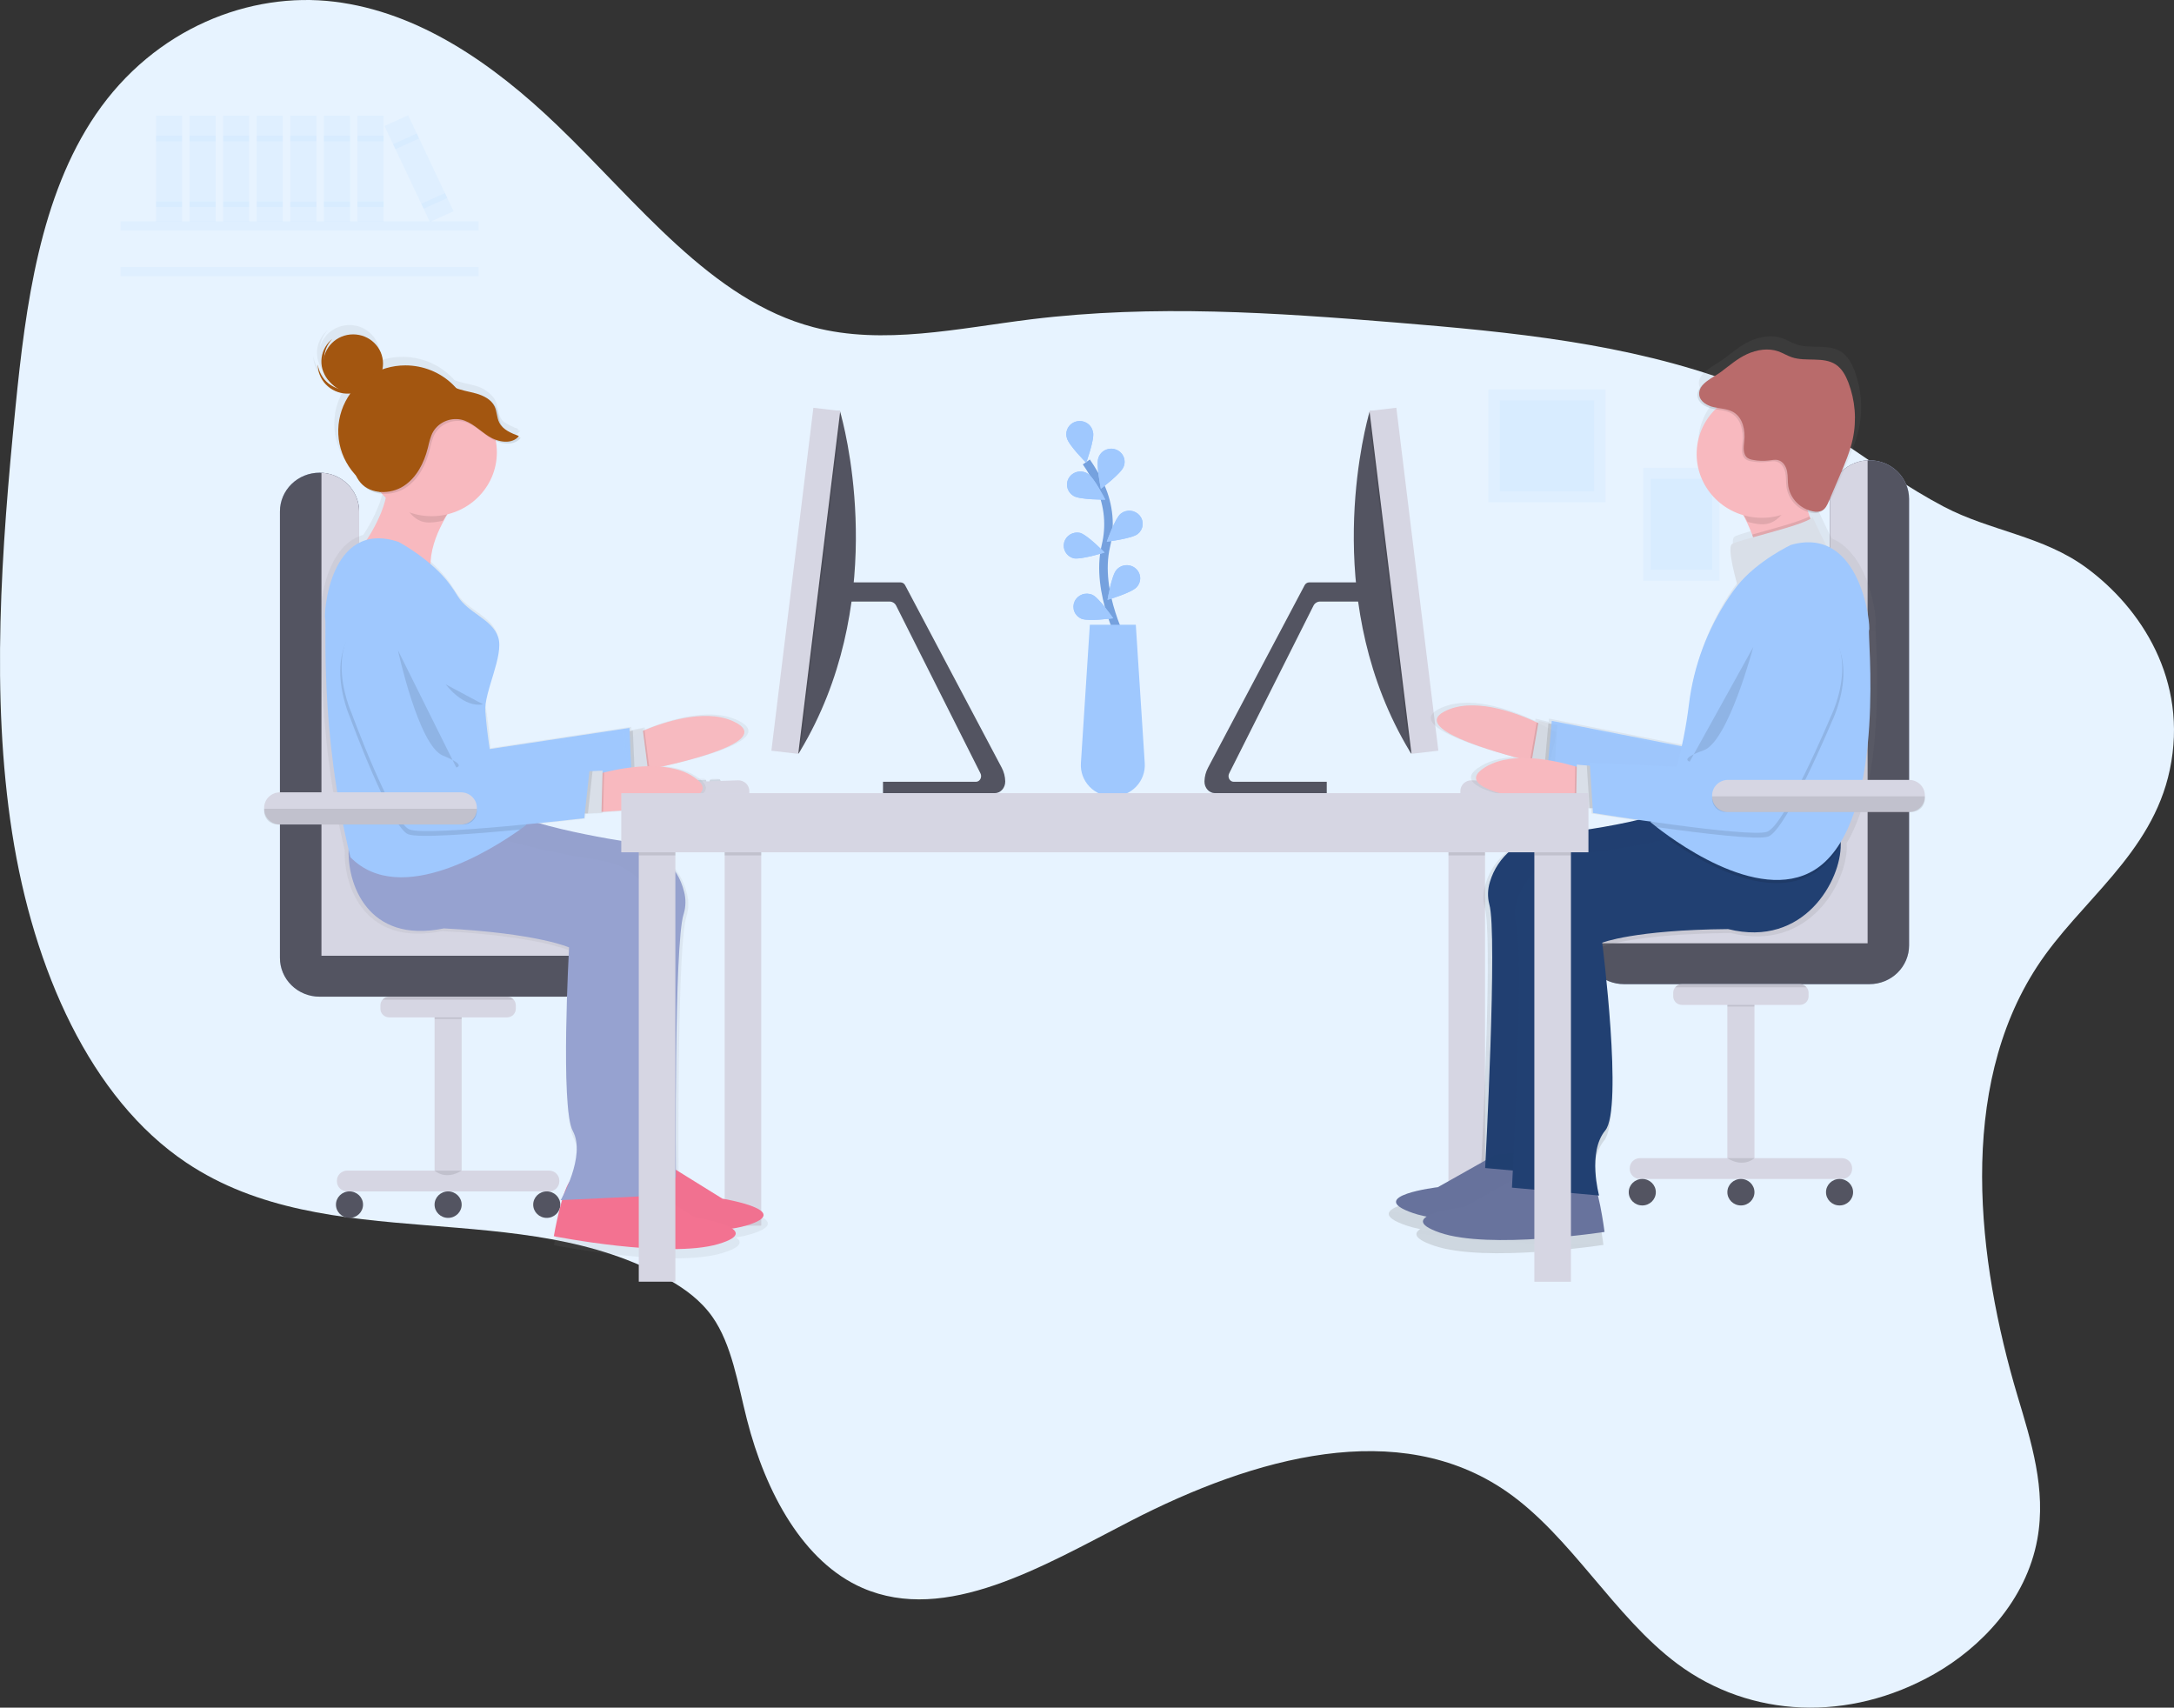 <svg width="508" height="399" viewBox="0 0 508 399" fill="none" xmlns="http://www.w3.org/2000/svg">
<rect x="0" y="0" width="508" height="399" fill="#333333" stroke="none"/>
<path d="M475.992 225.87C457.274 254.602 462.011 294.539 471.436 326.172C474.609 336.761 478.195 347.951 476.064 359.655C473.458 373.968 462.832 384.991 451.938 391.163C432.087 402.418 409.045 401.492 391.95 388.762C377.176 377.756 367.135 358.979 352.058 348.515C326.858 331.066 293.207 340.401 264.149 355.399C243.591 365.997 221.02 379.514 201.537 371.035C187.828 365.067 178.943 348.996 174.528 331.644C172.397 323.266 171.001 314.139 166.458 307.677C163.739 303.837 160.112 301.2 156.354 299.058C122.033 279.287 76.751 293.9 43.545 271.668C21.137 256.679 7.805 226.546 2.827 194.557C-2.15 162.568 0.302 128.543 3.63 95.06C5.991 71.269 9.378 45.816 22.384 26.743C36.142 6.569 58.459 -2.021 78.142 0.398C97.825 2.817 115.133 14.799 130.197 29.264C149.024 47.306 166.177 70.186 190.081 76.45C206.36 80.729 223.903 76.713 241.012 74.599C269.617 71.107 297.963 73.05 326.119 75.358C353.078 77.569 380.209 80.165 405.527 89.592C423.442 96.263 437.414 109.549 454.209 118.385C465.157 124.144 477.352 125.152 487.61 132.725C500.249 142.047 511.419 158.95 507.026 179.837C502.851 199.724 485.924 210.604 475.992 225.87Z" fill="#E7F3FF"/>
<path opacity="0.1" d="M401.801 109.317H383.975V135.707H401.801V109.317Z" fill="#9FC8FE"/>
<path opacity="0.1" d="M400.065 111.884H385.706V133.14H400.065V111.884Z" fill="#9FC8FE"/>
<path opacity="0.1" d="M375.169 90.985H347.792V117.375H375.169V90.985Z" fill="#9FC8FE"/>
<path opacity="0.1" d="M372.506 93.552H350.452V114.808H372.506V93.552Z" fill="#9FC8FE"/>
<path opacity="0.1" d="M111.851 51.722H28.173V53.9H111.851V51.722Z" fill="#9FC8FE"/>
<path opacity="0.1" d="M111.851 62.375H28.173V64.553H111.851V62.375Z" fill="#9FC8FE"/>
<path d="M177.882 192.965H169.333V286.389H177.882V192.965Z" fill="#D6D6E3"/>
<path d="M427.586 202.774V116.598C427.587 114.196 428.564 111.893 430.301 110.195C432.038 108.497 434.394 107.543 436.85 107.543V107.543C439.303 107.547 441.654 108.503 443.387 110.201C445.121 111.898 446.095 114.199 446.096 116.598V220.893C446.096 223.295 445.12 225.6 443.383 227.299C441.646 228.998 439.289 229.952 436.832 229.952H379.459C377.002 229.952 374.646 228.998 372.909 227.299C371.171 225.6 370.195 223.295 370.195 220.893V220.893C370.195 218.49 371.171 216.186 372.909 214.487C374.646 212.788 377.002 211.834 379.459 211.834H418.323C420.779 211.834 423.136 210.879 424.873 209.18C426.61 207.481 427.586 205.177 427.586 202.774V202.774Z" fill="#AEBEE1"/>
<path d="M427.586 202.774V116.598C427.587 114.196 428.564 111.893 430.301 110.195C432.038 108.497 434.394 107.543 436.85 107.543V107.543C439.303 107.547 441.654 108.503 443.387 110.201C445.121 111.898 446.095 114.199 446.096 116.598V220.893C446.096 223.295 445.12 225.6 443.383 227.299C441.646 228.998 439.289 229.952 436.832 229.952H379.459C377.002 229.952 374.646 228.998 372.909 227.299C371.171 225.6 370.195 223.295 370.195 220.893V220.893C370.195 218.49 371.171 216.186 372.909 214.487C374.646 212.788 377.002 211.834 379.459 211.834H418.323C420.779 211.834 423.136 210.879 424.873 209.18C426.61 207.481 427.586 205.177 427.586 202.774V202.774Z" fill="#535461"/>
<path d="M370.208 220.407C370.335 218.092 371.366 215.912 373.086 214.317C374.807 212.722 377.088 211.833 379.459 211.834H418.322C420.779 211.834 423.136 210.879 424.873 209.18C426.61 207.481 427.586 205.177 427.586 202.774V116.598C427.584 114.27 428.5 112.03 430.142 110.344C431.784 108.658 434.027 107.655 436.405 107.543V220.407H370.208Z" fill="#D6D6E3"/>
<path d="M83.921 205.682V119.506C83.921 117.107 82.948 114.806 81.215 113.107C79.482 111.409 77.132 110.452 74.679 110.446V110.446C72.222 110.446 69.866 111.401 68.128 113.1C66.391 114.799 65.415 117.103 65.415 119.506V223.8C65.412 224.992 65.65 226.172 66.114 227.274C66.578 228.375 67.26 229.377 68.121 230.22C68.981 231.064 70.003 231.733 71.129 232.189C72.254 232.646 73.46 232.881 74.679 232.881H132.048C134.505 232.881 136.861 231.927 138.598 230.228C140.335 228.529 141.311 226.224 141.311 223.822V223.822C141.311 221.419 140.335 219.115 138.598 217.416C136.861 215.717 134.505 214.762 132.048 214.762H93.189C91.97 214.763 90.763 214.528 89.637 214.072C88.511 213.616 87.489 212.947 86.628 212.103C85.767 211.259 85.084 210.258 84.62 209.156C84.155 208.054 83.918 206.874 83.921 205.682V205.682Z" fill="#AEBEE1"/>
<path d="M83.921 205.682V119.506C83.921 117.107 82.948 114.806 81.215 113.107C79.482 111.409 77.132 110.452 74.679 110.446V110.446C72.222 110.446 69.866 111.401 68.128 113.1C66.391 114.799 65.415 117.103 65.415 119.506V223.8C65.412 224.992 65.65 226.172 66.114 227.274C66.578 228.375 67.26 229.377 68.121 230.22C68.981 231.064 70.003 231.733 71.129 232.189C72.254 232.646 73.46 232.881 74.679 232.881H132.048C134.505 232.881 136.861 231.927 138.598 230.228C140.335 228.529 141.311 226.224 141.311 223.822V223.822C141.311 221.419 140.335 219.115 138.598 217.416C136.861 215.717 134.505 214.762 132.048 214.762H93.189C91.97 214.763 90.763 214.528 89.637 214.072C88.511 213.616 87.489 212.947 86.628 212.103C85.767 211.259 85.084 210.258 84.62 209.156C84.155 208.054 83.918 206.874 83.921 205.682V205.682Z" fill="#535461"/>
<path d="M141.299 223.315C141.171 221 140.141 218.821 138.42 217.226C136.7 215.631 134.419 214.742 132.048 214.742H93.189C91.972 214.743 90.767 214.509 89.642 214.054C88.518 213.599 87.496 212.931 86.635 212.09C85.775 211.249 85.092 210.25 84.626 209.151C84.16 208.051 83.921 206.873 83.921 205.683V119.506C83.92 117.182 83.006 114.946 81.367 113.262C79.728 111.578 77.489 110.575 75.115 110.46V223.315H141.299Z" fill="#D6D6E3"/>
<path d="M347.012 192.965H338.463V288.567H347.012V192.965Z" fill="#D6D6E3"/>
<path opacity="0.1" d="M177.882 192.965H169.333V199.871H177.882V192.965Z" fill="black"/>
<path opacity="0.1" d="M347.012 192.965H338.463V199.871H347.012V192.965Z" fill="black"/>
<path opacity="0.1" d="M199.866 136.073C199.73 137.545 199.557 139.038 199.348 140.55H198.14V136.073H199.866Z" fill="black"/>
<path d="M234.894 182.576C234.92 184.089 233.804 185.33 232.422 185.33H206.331V182.67H228.041C228.978 182.67 229.562 181.561 229.092 180.674L209.405 141.517C209.265 141.235 209.049 140.996 208.78 140.826C208.511 140.656 208.199 140.562 207.879 140.554H198.14V136.077H210.438C210.662 136.083 210.88 136.148 211.069 136.267C211.257 136.386 211.408 136.553 211.506 136.751L234.074 179.383C234.594 180.371 234.875 181.464 234.894 182.576Z" fill="#535461"/>
<path d="M186.976 175.473L186.618 176.061L183.274 173.878L193.619 96.088H196.283C196.283 96.088 196.392 96.446 196.57 97.128C198.353 103.851 207.111 141.926 186.976 175.473Z" fill="#535461"/>
<path opacity="0.1" d="M196.566 97.128L186.976 175.473L186.618 176.061L183.274 173.878L193.619 96.088H196.283C196.283 96.088 196.387 96.459 196.566 97.128Z" fill="black"/>
<path d="M190.063 95.284L180.25 175.409L186.526 176.144L196.339 96.019L190.063 95.284Z" fill="#D6D6E3"/>
<path d="M158.74 182.606C158.739 182.799 158.66 182.983 158.521 183.12C158.381 183.256 158.192 183.333 157.995 183.335H156.879C156.681 183.335 156.491 183.258 156.352 183.121C156.212 182.984 156.133 182.799 156.133 182.606C156.13 182.577 156.13 182.549 156.133 182.52C156.156 182.344 156.243 182.182 156.378 182.065C156.514 181.947 156.689 181.882 156.87 181.881H157.986C158.152 181.883 158.312 181.938 158.442 182.038C158.572 182.138 158.665 182.278 158.705 182.435C158.724 182.49 158.736 182.548 158.74 182.606V182.606Z" fill="#E3EDF9"/>
<path d="M162.084 182.606C162.083 182.799 162.004 182.983 161.864 183.12C161.725 183.256 161.536 183.334 161.339 183.335H160.223C160.025 183.335 159.835 183.258 159.695 183.121C159.556 182.984 159.477 182.799 159.477 182.606C159.477 182.538 159.488 182.47 159.508 182.405C159.541 182.287 159.605 182.18 159.695 182.094C159.763 182.026 159.845 181.972 159.934 181.936C160.024 181.899 160.121 181.88 160.218 181.881H161.334C161.478 181.88 161.619 181.92 161.74 181.996C161.862 182.071 161.958 182.179 162.019 182.307C162.061 182.401 162.083 182.503 162.084 182.606Z" fill="#E3EDF9"/>
<path d="M165.057 182.606C165.056 182.799 164.977 182.984 164.837 183.12C164.698 183.257 164.509 183.334 164.312 183.335H163.196C162.998 183.335 162.808 183.258 162.668 183.121C162.529 182.985 162.45 182.799 162.45 182.606C162.448 182.502 162.471 182.398 162.515 182.303C162.576 182.177 162.671 182.071 162.791 181.995C162.91 181.92 163.049 181.879 163.191 181.877H164.307C164.405 181.876 164.502 181.895 164.593 181.931C164.684 181.968 164.766 182.021 164.836 182.089C164.905 182.157 164.96 182.238 164.997 182.326C165.034 182.415 165.053 182.51 165.053 182.606H165.057Z" fill="#E3EDF9"/>
<path d="M168.405 182.606C168.404 182.799 168.325 182.983 168.185 183.12C168.046 183.256 167.857 183.334 167.659 183.335H166.543C166.407 183.335 166.273 183.298 166.157 183.229C166.04 183.159 165.945 183.06 165.883 182.942C165.82 182.824 165.791 182.691 165.8 182.558C165.809 182.425 165.855 182.297 165.933 182.188L166.02 182.094C166.088 182.026 166.17 181.972 166.26 181.936C166.349 181.899 166.446 181.88 166.543 181.881H167.659C167.761 181.882 167.861 181.903 167.954 181.944C168.047 181.984 168.131 182.042 168.2 182.115C168.331 182.246 168.404 182.422 168.405 182.606V182.606Z" fill="#E3EDF9"/>
<path opacity="0.1" d="M158.718 182.431C158.733 182.488 158.741 182.547 158.74 182.605C158.739 182.798 158.66 182.983 158.521 183.12C158.381 183.256 158.192 183.333 157.995 183.334H156.879C156.681 183.334 156.491 183.258 156.352 183.121C156.212 182.984 156.133 182.799 156.133 182.605C156.13 182.577 156.13 182.549 156.133 182.52L158.718 182.431Z" fill="black"/>
<path opacity="0.1" d="M162.023 182.315C162.062 182.406 162.083 182.503 162.084 182.601C162.083 182.794 162.004 182.979 161.864 183.115C161.725 183.252 161.536 183.329 161.339 183.33H160.223C160.025 183.33 159.835 183.253 159.695 183.117C159.556 182.98 159.477 182.794 159.477 182.601C159.477 182.533 159.488 182.466 159.508 182.401L162.023 182.315Z" fill="black"/>
<path opacity="0.1" d="M164.948 182.218C165.021 182.333 165.06 182.466 165.061 182.601C165.06 182.794 164.981 182.979 164.842 183.116C164.702 183.252 164.513 183.329 164.316 183.33H163.2C163.002 183.33 162.812 183.254 162.673 183.117C162.533 182.98 162.454 182.795 162.454 182.601C162.452 182.497 162.475 182.394 162.52 182.299L164.948 182.218Z" fill="black"/>
<path opacity="0.1" d="M168.405 182.606C168.404 182.799 168.325 182.984 168.185 183.12C168.046 183.257 167.857 183.334 167.659 183.335H166.543C166.407 183.335 166.273 183.298 166.157 183.229C166.04 183.16 165.945 183.061 165.883 182.942C165.82 182.824 165.791 182.691 165.8 182.558C165.809 182.425 165.855 182.297 165.933 182.188L168.2 182.111C168.332 182.243 168.405 182.421 168.405 182.606Z" fill="black"/>
<path d="M175.092 185.513H153.535V184.554C153.535 184.128 153.704 183.719 154.007 183.413C154.309 183.106 154.722 182.927 155.157 182.913L172.446 182.329C172.79 182.317 173.132 182.373 173.453 182.494C173.774 182.615 174.066 182.797 174.314 183.03C174.561 183.264 174.758 183.544 174.892 183.853C175.027 184.162 175.096 184.495 175.097 184.831L175.092 185.513Z" fill="#D6D6E3"/>
<path d="M281.447 182.576C281.421 184.089 282.537 185.33 283.919 185.33H310.023V182.67H288.287C287.35 182.67 286.766 181.561 287.236 180.674L306.923 141.517C307.063 141.235 307.279 140.996 307.548 140.826C307.817 140.656 308.129 140.562 308.449 140.554H318.192V136.077H305.903C305.683 136.085 305.468 136.152 305.283 136.27C305.098 136.388 304.949 136.552 304.853 136.746L282.284 179.378C281.757 180.367 281.471 181.461 281.447 182.576V182.576Z" fill="#535461"/>
<path d="M329.37 175.473L329.727 176.061L333.071 173.878L322.726 96.088H320.063C320.063 96.088 319.954 96.446 319.775 97.128C317.988 103.851 309.212 141.926 329.37 175.473Z" fill="#535461"/>
<path opacity="0.1" d="M319.775 97.128L329.365 175.473L329.723 176.061L333.066 173.878L322.726 96.088H320.062C320.062 96.088 319.953 96.459 319.775 97.128Z" fill="black"/>
<path d="M326.286 95.276L320.01 96.011L329.824 176.136L336.1 175.401L326.286 95.276Z" fill="#D6D6E3"/>
<path d="M357.601 182.606C357.602 182.799 357.681 182.983 357.821 183.12C357.96 183.256 358.149 183.333 358.347 183.335H359.463C359.66 183.335 359.85 183.258 359.99 183.121C360.129 182.984 360.208 182.799 360.208 182.606C360.211 182.577 360.211 182.549 360.208 182.52C360.186 182.344 360.099 182.182 359.963 182.065C359.827 181.947 359.653 181.882 359.471 181.881H358.355C358.19 181.883 358.029 181.938 357.899 182.038C357.769 182.138 357.676 182.278 357.636 182.435C357.617 182.49 357.605 182.548 357.601 182.606V182.606Z" fill="#E3EDF9"/>
<path d="M354.257 182.606C354.258 182.799 354.337 182.983 354.477 183.12C354.616 183.256 354.805 183.334 355.003 183.335H356.119C356.217 183.335 356.314 183.316 356.404 183.279C356.494 183.242 356.577 183.189 356.646 183.121C356.715 183.053 356.77 182.973 356.807 182.885C356.845 182.796 356.864 182.701 356.864 182.606C356.864 182.538 356.853 182.47 356.834 182.405C356.801 182.287 356.736 182.18 356.646 182.094C356.578 182.026 356.497 181.972 356.407 181.936C356.317 181.899 356.22 181.88 356.123 181.881H354.985C354.841 181.88 354.7 181.92 354.579 181.996C354.458 182.071 354.361 182.179 354.301 182.307C354.266 182.403 354.251 182.504 354.257 182.606Z" fill="#E3EDF9"/>
<path d="M351.284 182.606C351.286 182.799 351.364 182.984 351.504 183.12C351.644 183.257 351.833 183.334 352.03 183.335H353.146C353.344 183.335 353.533 183.258 353.673 183.121C353.813 182.985 353.891 182.799 353.891 182.606C353.893 182.502 353.871 182.398 353.826 182.303C353.765 182.177 353.67 182.071 353.551 181.995C353.431 181.92 353.292 181.879 353.15 181.877H352.034C351.936 181.876 351.839 181.895 351.748 181.931C351.658 181.968 351.575 182.021 351.506 182.089C351.436 182.157 351.382 182.238 351.344 182.326C351.307 182.415 351.288 182.51 351.289 182.606H351.284Z" fill="#E3EDF9"/>
<path d="M347.936 182.606C347.937 182.799 348.016 182.983 348.156 183.12C348.295 183.256 348.484 183.334 348.682 183.335H349.798C349.934 183.335 350.068 183.298 350.184 183.229C350.301 183.159 350.395 183.06 350.458 182.942C350.521 182.824 350.55 182.691 350.541 182.558C350.532 182.425 350.486 182.297 350.408 182.188L350.321 182.094C350.253 182.026 350.171 181.972 350.081 181.936C349.992 181.899 349.895 181.88 349.798 181.881H348.682C348.58 181.882 348.48 181.903 348.387 181.944C348.294 181.984 348.21 182.042 348.141 182.115C348.01 182.246 347.937 182.422 347.936 182.606Z" fill="#E3EDF9"/>
<path opacity="0.1" d="M357.623 182.431C357.608 182.488 357.6 182.547 357.601 182.605C357.602 182.798 357.681 182.983 357.82 183.12C357.96 183.256 358.149 183.333 358.346 183.334H359.462C359.66 183.334 359.85 183.258 359.989 183.121C360.129 182.984 360.208 182.799 360.208 182.605C360.211 182.577 360.211 182.549 360.208 182.52L357.623 182.431Z" fill="black"/>
<path opacity="0.1" d="M354.318 182.315C354.279 182.406 354.258 182.503 354.257 182.601C354.258 182.794 354.337 182.979 354.477 183.115C354.616 183.252 354.805 183.329 355.003 183.33H356.119C356.216 183.33 356.313 183.311 356.404 183.275C356.494 183.238 356.576 183.184 356.646 183.117C356.715 183.049 356.77 182.968 356.807 182.88C356.845 182.792 356.864 182.697 356.864 182.601C356.864 182.533 356.853 182.466 356.833 182.401L354.318 182.315Z" fill="black"/>
<path opacity="0.1" d="M351.393 182.218C351.32 182.333 351.281 182.466 351.28 182.601C351.281 182.794 351.36 182.979 351.499 183.116C351.639 183.252 351.828 183.329 352.025 183.33H353.141C353.339 183.33 353.529 183.254 353.668 183.117C353.808 182.98 353.887 182.795 353.887 182.601C353.889 182.497 353.866 182.394 353.821 182.299L351.393 182.218Z" fill="black"/>
<path opacity="0.1" d="M347.936 182.606C347.937 182.799 348.016 182.984 348.156 183.12C348.295 183.257 348.484 183.334 348.682 183.335H349.798C349.934 183.335 350.068 183.298 350.184 183.229C350.301 183.16 350.395 183.061 350.458 182.942C350.521 182.824 350.55 182.691 350.541 182.558C350.532 182.425 350.486 182.297 350.408 182.188L348.141 182.111C348.009 182.243 347.936 182.421 347.936 182.606Z" fill="black"/>
<path d="M341.249 185.513H362.806V184.554C362.806 184.128 362.637 183.719 362.335 183.413C362.032 183.106 361.62 182.927 361.184 182.913L343.895 182.329C343.552 182.317 343.209 182.373 342.888 182.494C342.568 182.615 342.275 182.797 342.028 183.03C341.78 183.264 341.584 183.544 341.449 183.853C341.315 184.162 341.245 184.495 341.245 184.831L341.249 185.513Z" fill="#D6D6E3"/>
<path d="M431.479 197.07C441.536 180.389 437.892 146.739 438.297 146.095C438.659 145.528 437.273 129.682 428.031 125.811C426.361 122.575 424.718 118.93 424.718 118.93C424.556 119.079 424.377 119.209 424.186 119.318C424.113 119.125 424.042 118.929 423.972 118.73C423.854 118.393 423.745 118.048 423.636 117.703C423.895 117.783 424.159 117.849 424.425 117.899C425.13 118.067 425.872 118.002 426.535 117.715C426.762 117.597 426.966 117.443 427.141 117.259C427.869 116.786 428.27 115.933 428.61 115.128L431.3 108.827C432.512 105.983 433.733 103.122 434.378 100.108C435.338 95.573 434.966 90.864 433.306 86.526C432.669 84.872 431.788 83.218 430.293 82.228C427.298 80.242 423.131 81.615 419.709 80.451C418.584 80.067 417.568 79.419 416.444 79.027C414.015 78.174 411.273 78.63 408.937 79.692C406.6 80.753 404.708 82.442 402.664 83.955C401.657 84.71 400.048 85.49 398.862 86.513C397.711 87.391 396.826 88.453 396.996 89.851C397.188 91.45 398.91 92.409 400.514 92.784C400.78 92.844 401.055 92.891 401.325 92.938C399.421 94.824 398.049 97.16 397.343 99.719C396.636 102.278 396.62 104.973 397.294 107.54C397.969 110.107 399.312 112.459 401.193 114.368C403.073 116.277 405.427 117.677 408.026 118.432C408.844 119.934 409.552 121.491 410.144 123.091C410.223 123.31 410.3 123.53 410.375 123.752C407.734 124.485 405.667 125.095 405.253 125.432C404.002 126.446 406.622 135.331 406.622 135.331C405.955 136.158 405.275 137.1 404.586 138.11C399.363 145.869 396.056 154.709 394.926 163.933C394.49 167.305 393.923 170.754 393.204 174.032L361.96 167.906L361.895 168.661L361.149 168.481L358.804 167.914L358.713 168.43L358.355 168.264C352.544 165.6 342.753 162.198 336.122 165.706C329.126 169.39 344.226 174.284 353.917 176.888C350.704 177.042 347.631 177.797 345.199 179.561C338.171 184.711 358.046 187.393 367.431 188.344L367.811 188.382V188.578L371.063 188.872L371.825 188.941L371.9 190.075C371.9 190.075 376.555 190.821 382.776 191.724C375.675 193.46 366.899 194.662 360.805 195.365C354.344 196.107 348.843 200.507 347.108 206.641C346.547 208.4 346.493 210.277 346.951 212.064C348.765 218.259 346.55 263.828 346.049 273.642L334.562 280.109C334.562 280.109 316.688 282.241 328.594 286.337C329.666 286.696 330.763 286.981 331.876 287.19C330.307 288.179 330.442 289.471 335.067 291.057C346.982 295.141 374.677 290.878 374.677 290.878C374.677 290.878 374.071 286.077 373.085 282.087L373.39 282.113C373.39 282.113 370.531 271.706 374.868 266.458C379.206 261.21 374.14 221.268 374.14 221.268C374.14 221.268 381.734 218.195 404.433 217.994C422.743 222.59 431.666 206.138 431.54 197.633C431.501 197.441 431.492 197.245 431.479 197.07Z" fill="url(#paint0_linear_1581_140)"/>
<path d="M363.813 171.218L361.873 178.892C361.873 178.892 360.129 178.509 357.514 177.852C348.655 175.61 329.971 170.225 337.461 166.273C343.917 162.863 353.425 166.179 359.07 168.767C361.136 169.718 362.688 170.57 363.381 170.971C363.673 171.133 363.813 171.218 363.813 171.218Z" fill="#F8B9BF"/>
<path opacity="0.1" d="M363.268 173.385L361.873 178.927C361.873 178.927 360.129 178.543 357.514 177.887L359.087 168.802C361.154 169.752 362.706 170.605 363.399 171.006L363.268 173.385Z" fill="black"/>
<path d="M363.273 179.451L357.858 178.142L359.541 168.439L363.87 169.484L363.273 179.451Z" fill="#D9DFE8"/>
<path opacity="0.1" d="M363.272 179.451L360.936 178.888L361.816 168.989L363.87 169.484L363.272 179.451Z" fill="black"/>
<path d="M415.515 139.262C415.515 139.262 405.118 133.387 400.497 150.24C395.876 167.092 395.44 174.855 395.44 174.855L362.605 168.435L361.563 180.163C361.563 180.163 396.669 191.247 401.085 190.442C405.501 189.636 419.831 166.141 419.831 166.141C419.831 166.141 432.856 147.933 415.515 139.262Z" fill="#9FC8FE"/>
<g opacity="0.1">
<path opacity="0.1" d="M363.813 171.218L361.873 178.892C361.873 178.892 360.129 178.509 357.514 177.852C348.656 175.61 329.971 170.225 337.461 166.273C343.917 162.863 353.425 166.179 359.07 168.767C361.136 169.718 362.688 170.57 363.382 170.971C363.674 171.133 363.813 171.218 363.813 171.218Z" fill="black"/>
<path opacity="0.1" d="M363.268 173.384L361.873 178.926C361.873 178.926 360.129 178.542 357.514 177.886L359.087 168.801C361.154 169.751 362.706 170.604 363.399 171.005L363.268 173.384Z" fill="black"/>
<path opacity="0.1" d="M363.273 179.45L357.858 178.141L359.541 168.438L363.87 169.483L363.273 179.45Z" fill="black"/>
<path opacity="0.1" d="M363.273 179.45L360.936 178.887L361.817 168.988L363.87 169.483L363.273 179.45Z" fill="black"/>
<path opacity="0.1" d="M415.515 139.688C415.515 139.688 405.118 133.813 400.497 150.665C395.876 167.518 395.44 175.281 395.44 175.281L362.605 168.861L361.563 180.589C361.563 180.589 396.669 191.673 401.085 190.867C405.501 190.062 419.831 166.567 419.831 166.567C419.831 166.567 432.856 148.359 415.515 139.688Z" fill="black"/>
</g>
<path d="M349.384 269.843L335.979 277.393C335.979 277.393 318.611 279.474 330.181 283.439C341.75 287.403 368.648 283.264 368.648 283.264C368.648 283.264 367.152 271.446 365.069 269.797C362.985 268.147 349.384 269.843 349.384 269.843Z" fill="#68739D"/>
<path d="M401.631 185.134C401.631 185.134 394.961 188.544 383.112 191.49C376.168 193.195 367.475 194.406 361.468 195.097C358.393 195.424 355.486 196.637 353.117 198.583C350.749 200.528 349.024 203.118 348.163 206.023C347.614 207.738 347.562 209.567 348.01 211.31C349.985 218.058 347.038 272.917 347.038 272.917L367.397 274.759C367.397 274.759 364.62 264.651 368.835 259.556C373.051 254.462 368.129 215.684 368.129 215.684C368.129 215.684 375.505 212.699 397.546 212.503C417.965 217.619 426.379 195.762 423.227 189.635C420.075 183.509 401.631 185.134 401.631 185.134Z" fill="#214072"/>
<g opacity="0.1">
<path opacity="0.1" d="M349.384 269.843L335.979 277.393C335.979 277.393 318.611 279.474 330.181 283.439C341.75 287.403 368.648 283.264 368.648 283.264C368.648 283.264 367.152 271.446 365.069 269.797C362.985 268.147 349.384 269.843 349.384 269.843Z" fill="black"/>
<path opacity="0.1" d="M401.631 185.134C401.631 185.134 394.961 188.544 383.112 191.49C376.168 193.195 367.475 194.406 361.468 195.097C358.393 195.424 355.486 196.637 353.117 198.583C350.749 200.528 349.024 203.118 348.163 206.023C347.614 207.738 347.562 209.567 348.01 211.31C349.985 218.058 347.038 272.917 347.038 272.917L367.397 274.759C367.397 274.759 364.62 264.651 368.835 259.556C373.051 254.462 368.129 215.684 368.129 215.684C368.129 215.684 375.505 212.699 397.546 212.503C417.965 217.619 426.379 195.762 423.227 189.635C420.075 183.509 401.631 185.134 401.631 185.134Z" fill="black"/>
</g>
<path d="M355.67 274.426L342.265 281.977C342.265 281.977 324.906 284.04 336.467 288.022C348.028 292.004 374.934 287.847 374.934 287.847C374.934 287.847 373.438 276.029 371.355 274.38C369.271 272.73 355.67 274.426 355.67 274.426Z" fill="#68739D"/>
<path d="M403.81 217.087C381.769 217.283 374.393 220.267 374.393 220.267C374.393 220.267 379.315 259.062 375.099 264.14C370.884 269.217 373.661 279.342 373.661 279.342L353.302 277.5C353.302 277.5 353.337 276.852 353.394 275.693C353.882 266.16 356.031 221.908 354.266 215.893C353.82 214.156 353.873 212.333 354.418 210.624C355.276 207.714 356.998 205.12 359.366 203.17C361.734 201.22 364.641 200.002 367.719 199.672C373.722 198.985 382.414 197.792 389.359 196.065L389.699 195.98C401.338 193.055 407.877 189.709 407.877 189.709C407.877 189.709 426.322 188.088 429.474 194.215C429.918 195.186 430.138 196.241 430.119 197.306C430.276 205.572 421.601 221.55 403.81 217.087Z" fill="#214072"/>
<path d="M373.107 180.781L372.362 188.668C372.362 188.668 370.57 188.545 367.906 188.272C358.808 187.347 339.51 184.746 346.332 179.745C352.2 175.448 362.104 177.324 368.081 179.063C370.26 179.703 371.935 180.321 372.68 180.615C372.955 180.717 373.107 180.781 373.107 180.781Z" fill="#F8B9BF"/>
<path d="M427.255 129.217C427.255 129.217 424.526 131.306 421.191 133.6C417.534 134.41 413.287 135.079 410.227 135.514C411.321 132.103 410.663 128.266 409.429 124.903C408.087 121.388 406.246 118.076 403.958 115.063L422.407 109.432C420.96 113.017 421.614 117.105 422.843 120.661C423.929 123.688 425.412 126.564 427.255 129.217V129.217Z" fill="#F8B9BF"/>
<path opacity="0.1" d="M372.898 183.002L372.362 188.668C372.362 188.668 370.57 188.544 367.906 188.271L368.081 179.059C370.26 179.698 371.934 180.316 372.68 180.61L372.898 183.002Z" fill="black"/>
<path d="M373.827 189.001L368.273 188.498L368.456 178.658L372.898 179.059L373.827 189.001Z" fill="#D9DFE8"/>
<path opacity="0.1" d="M427.255 129.217C427.255 129.217 424.526 131.306 421.191 133.6C417.533 134.41 413.287 135.079 410.227 135.514C411.321 132.103 410.663 128.267 409.429 124.903C413.937 123.624 420.384 121.97 422.848 120.64C423.93 123.674 425.411 126.557 427.255 129.217V129.217Z" fill="black"/>
<path d="M423.567 120.854C423.567 120.854 426.653 127.704 428.597 130.8C430.542 133.895 406.007 136.768 406.007 136.768C406.007 136.768 403.461 128.144 404.678 127.155C405.894 126.165 421.513 122.857 423.567 120.854Z" fill="#D9DFE8"/>
<path opacity="0.1" d="M430.154 197.31C429.122 199.09 427.836 200.718 426.335 202.144C415.498 212.214 397.733 201.718 389.716 195.98C401.356 193.055 407.895 189.709 407.895 189.709C407.895 189.709 426.339 188.088 429.491 194.215C429.942 195.186 430.169 196.243 430.154 197.31Z" fill="black"/>
<path d="M426.405 201.423C414.085 212.866 392.838 197.714 387.109 193.251C386.181 192.526 385.662 192.078 385.662 192.078C387.925 190.007 389.912 185.615 391.486 180.244C392.953 175.105 394.012 169.862 394.655 164.564C395.752 155.606 398.964 147.019 404.037 139.483C404.704 138.503 405.345 137.586 406.012 136.785C410.663 131 418.479 127.325 418.479 127.325C434.975 122.61 437.194 146.539 436.754 147.23C436.313 147.92 440.725 188.118 426.405 201.423Z" fill="#9FC8FE"/>
<path opacity="0.1" d="M428 168.712C428 168.712 417.394 194.035 413.152 195.48C410.724 196.303 397.755 194.743 387.109 193.255C386.181 192.53 385.662 192.082 385.662 192.082C387.925 190.011 389.912 185.619 391.486 180.248L405.196 180.887C405.196 180.887 404.433 173.154 406.448 155.811C408.462 138.468 419.626 142.766 419.626 142.766C438.096 148.815 428 168.712 428 168.712Z" fill="black"/>
<path opacity="0.1" d="M373.827 189L371.429 188.783L370.792 178.871L372.898 179.059L373.827 189Z" fill="black"/>
<path d="M419.36 141.649C419.36 141.649 408.196 137.356 406.182 154.694C404.168 172.032 404.931 179.77 404.931 179.77L371.481 178.206L372.235 189.955C372.235 189.955 408.64 195.8 412.882 194.359C417.124 192.918 427.73 167.59 427.73 167.59C427.73 167.59 437.813 147.694 419.36 141.649Z" fill="#9FC8FE"/>
<path opacity="0.1" d="M420.11 115.976C419.621 113.384 422.39 113.418 423.384 110.979L404.935 116.611C406.215 118.292 407.358 120.07 408.353 121.927C409.31 122.205 410.292 122.391 411.286 122.482C415.685 122.891 417.058 118.658 420.11 115.976Z" fill="black"/>
<path d="M426.875 107.457C427.649 99.26 421.483 92.002 413.101 91.244C404.72 90.487 397.298 96.517 396.523 104.714C395.749 112.91 401.915 120.169 410.296 120.926C418.678 121.684 426.1 115.653 426.875 107.457Z" fill="#F8B9BF"/>
<path opacity="0.1" d="M396.661 92.622C396.848 94.174 398.522 95.12 400.078 95.47C401.635 95.819 403.322 95.836 404.686 96.651C406.866 97.964 407.454 100.88 407.18 103.387C407.027 104.802 406.809 106.537 407.995 107.36C408.367 107.583 408.783 107.728 409.216 107.786C410.452 108.031 411.722 108.074 412.973 107.914C413.706 107.82 414.46 107.658 415.153 107.859C416.295 108.183 416.971 109.359 417.193 110.498C417.416 111.636 417.294 112.821 417.472 113.968C417.721 115.404 418.409 116.732 419.446 117.778C420.483 118.824 421.819 119.537 423.279 119.825C423.963 119.988 424.684 119.925 425.328 119.646C426.156 119.22 426.579 118.312 426.936 117.464L429.552 111.342C430.729 108.583 431.915 105.8 432.543 102.875C433.475 98.47 433.113 93.897 431.501 89.685C430.882 88.082 430.027 86.475 428.576 85.511C425.668 83.58 421.601 84.914 418.296 83.806C417.202 83.435 416.217 82.804 415.127 82.424C412.768 81.602 410.105 82.037 407.834 83.072C405.562 84.108 403.727 85.741 401.731 87.229C400 88.546 396.334 89.94 396.661 92.622Z" fill="black"/>
<path d="M397.062 92.294C397.249 93.846 398.923 94.792 400.479 95.142C402.036 95.491 403.723 95.508 405.087 96.323C407.267 97.636 407.855 100.552 407.581 103.058C407.428 104.474 407.21 106.209 408.396 107.032C408.768 107.255 409.184 107.4 409.617 107.458C410.853 107.703 412.123 107.746 413.374 107.586C414.107 107.492 414.861 107.33 415.554 107.531C416.696 107.855 417.372 109.031 417.594 110.169C417.817 111.308 417.695 112.493 417.873 113.64C418.122 115.076 418.811 116.404 419.847 117.45C420.884 118.495 422.22 119.209 423.68 119.497C424.364 119.66 425.085 119.597 425.729 119.318C426.557 118.892 426.98 117.984 427.337 117.135L429.953 111.014C431.13 108.255 432.316 105.471 432.944 102.547C433.876 98.142 433.514 93.569 431.902 89.356C431.283 87.754 430.428 86.146 428.977 85.183C426.069 83.252 422.002 84.586 418.697 83.478C417.603 83.107 416.618 82.476 415.528 82.096C413.17 81.273 410.506 81.708 408.235 82.744C405.964 83.78 404.128 85.413 402.132 86.901C400.405 88.218 396.739 89.612 397.062 92.294Z" fill="#B96B6B"/>
<path opacity="0.1" d="M409.687 151.173C409.687 151.173 403.867 173.282 398.073 175.328C392.28 177.374 394.839 177.954 394.839 177.954" fill="black"/>
<path d="M409.961 232.165H403.636V272.823H409.961V232.165Z" fill="#D6D6E3"/>
<path opacity="0.1" d="M409.961 232.165H403.636V235.179H409.961V232.165Z" fill="black"/>
<path d="M390.98 231.952V232.804C390.98 233.067 391.033 233.327 391.136 233.569C391.239 233.812 391.389 234.032 391.579 234.218C391.769 234.404 391.995 234.551 392.243 234.651C392.491 234.752 392.757 234.804 393.025 234.804H420.567C420.836 234.804 421.102 234.752 421.35 234.651C421.598 234.551 421.823 234.404 422.013 234.218C422.203 234.032 422.354 233.812 422.456 233.569C422.559 233.327 422.612 233.067 422.612 232.804V231.952C422.612 231.689 422.559 231.429 422.456 231.186C422.354 230.944 422.203 230.723 422.013 230.538C421.823 230.352 421.598 230.205 421.35 230.104C421.102 230.004 420.836 229.952 420.567 229.952H393.025C392.757 229.952 392.491 230.004 392.243 230.104C391.995 230.205 391.769 230.352 391.579 230.538C391.389 230.723 391.239 230.944 391.136 231.186C391.033 231.429 390.98 231.689 390.98 231.952V231.952Z" fill="#D6D6E3"/>
<path opacity="0.1" d="M391.451 230.681H422.145C421.954 230.453 421.713 230.269 421.44 230.143C421.167 230.017 420.869 229.952 420.567 229.952H393.025C392.724 229.952 392.426 230.018 392.154 230.144C391.882 230.27 391.642 230.453 391.451 230.681V230.681Z" fill="black"/>
<path d="M430.389 270.61H383.216C381.892 270.61 380.819 271.66 380.819 272.955V273.126C380.819 274.421 381.892 275.47 383.216 275.47H430.389C431.713 275.47 432.787 274.421 432.787 273.126V272.955C432.787 271.66 431.713 270.61 430.389 270.61Z" fill="#D6D6E3"/>
<path d="M429.848 281.661C431.596 281.661 433.013 280.275 433.013 278.566C433.013 276.856 431.596 275.471 429.848 275.471C428.101 275.471 426.684 276.856 426.684 278.566C426.684 280.275 428.101 281.661 429.848 281.661Z" fill="#535461"/>
<path d="M383.753 281.661C385.501 281.661 386.918 280.275 386.918 278.566C386.918 276.856 385.501 275.471 383.753 275.471C382.005 275.471 380.588 276.856 380.588 278.566C380.588 280.275 382.005 281.661 383.753 281.661Z" fill="#535461"/>
<path d="M406.801 281.661C408.549 281.661 409.966 280.275 409.966 278.566C409.966 276.856 408.549 275.471 406.801 275.471C405.053 275.471 403.636 276.856 403.636 278.566C403.636 280.275 405.053 281.661 406.801 281.661Z" fill="#535461"/>
<path d="M446.083 182.227H403.784C401.737 182.227 400.078 183.849 400.078 185.85V186.115C400.078 188.116 401.737 189.738 403.784 189.738H446.083C448.129 189.738 449.788 188.116 449.788 186.115V185.85C449.788 183.849 448.129 182.227 446.083 182.227Z" fill="#D6D6E3"/>
<path opacity="0.1" d="M409.961 270.61C409.961 270.61 407.476 273.011 403.636 270.61Z" fill="black"/>
<path opacity="0.1" d="M449.788 186.059V186.651C449.788 187.471 449.455 188.257 448.862 188.837C448.27 189.416 447.466 189.742 446.628 189.742H403.239C402.401 189.742 401.597 189.416 401.004 188.837C400.411 188.257 400.078 187.471 400.078 186.651V186.059H449.788Z" fill="black"/>
<path d="M367.082 192.965H358.534V299.485H367.082V192.965Z" fill="#D6D6E3"/>
<path opacity="0.1" d="M367.082 192.965H358.534V199.871H367.082V192.965Z" fill="black"/>
<path d="M107.875 235.072H101.55V275.73H107.875V235.072Z" fill="#D6D6E3"/>
<path opacity="0.1" d="M107.875 235.072H101.55V238.086H107.875V235.072Z" fill="black"/>
<path d="M120.526 234.864V235.717C120.526 236.247 120.311 236.756 119.927 237.131C119.544 237.506 119.024 237.716 118.481 237.716H90.939C90.397 237.716 89.877 237.506 89.493 237.131C89.11 236.756 88.894 236.247 88.894 235.717V234.864C88.899 234.337 89.117 233.833 89.499 233.461C89.882 233.09 90.4 232.882 90.939 232.882H118.481C118.75 232.882 119.016 232.934 119.264 233.034C119.512 233.135 119.737 233.282 119.927 233.467C120.117 233.653 120.268 233.874 120.37 234.116C120.473 234.359 120.526 234.619 120.526 234.881V234.864Z" fill="#D6D6E3"/>
<path opacity="0.1" d="M120.06 233.589H89.361C89.555 233.364 89.796 233.184 90.069 233.062C90.342 232.94 90.639 232.878 90.939 232.881H118.482C118.782 232.878 119.079 232.94 119.352 233.062C119.624 233.184 119.866 233.364 120.06 233.589V233.589Z" fill="black"/>
<path d="M128.299 273.519H81.126C79.802 273.519 78.728 274.568 78.728 275.863V276.034C78.728 277.329 79.802 278.379 81.126 278.379H128.299C129.623 278.379 130.696 277.329 130.696 276.034V275.863C130.696 274.568 129.623 273.519 128.299 273.519Z" fill="#D6D6E3"/>
<path d="M81.667 284.568C83.415 284.568 84.832 283.182 84.832 281.473C84.832 279.764 83.415 278.378 81.667 278.378C79.919 278.378 78.502 279.764 78.502 281.473C78.502 283.182 79.919 284.568 81.667 284.568Z" fill="#535461"/>
<path d="M127.758 284.568C129.506 284.568 130.923 283.182 130.923 281.473C130.923 279.764 129.506 278.378 127.758 278.378C126.01 278.378 124.594 279.764 124.594 281.473C124.594 283.182 126.01 284.568 127.758 284.568Z" fill="#535461"/>
<path d="M104.71 284.568C106.458 284.568 107.875 283.182 107.875 281.473C107.875 279.764 106.458 278.378 104.71 278.378C102.962 278.378 101.545 279.764 101.545 281.473C101.545 283.182 102.962 284.568 104.71 284.568Z" fill="#535461"/>
<path opacity="0.1" d="M101.55 273.519C101.55 273.519 104.034 275.919 107.875 273.519Z" fill="black"/>
<path d="M262.92 151.122C262.92 151.122 255.823 138.508 258.417 127.543C259.534 122.95 259.098 118.127 257.174 113.798C256.251 111.75 255.137 109.79 253.848 107.94" stroke="#75A1DE" stroke-width="2" stroke-miterlimit="10"/>
<path d="M255.422 101.017C255.793 102.671 253.809 108.124 253.809 108.124C253.809 108.124 249.672 103.988 249.297 102.334C249.172 101.93 249.133 101.505 249.184 101.085C249.234 100.665 249.373 100.261 249.591 99.896C249.809 99.531 250.102 99.215 250.452 98.966C250.801 98.717 251.199 98.542 251.621 98.451C252.043 98.36 252.479 98.355 252.903 98.437C253.327 98.519 253.729 98.685 254.084 98.926C254.439 99.167 254.739 99.477 254.966 99.837C255.192 100.197 255.34 100.599 255.4 101.017H255.422Z" fill="#9FC8FE"/>
<path d="M262.541 109.087C261.935 110.673 257.24 114.203 257.24 114.203C257.24 114.203 256.063 108.533 256.673 106.955C256.804 106.563 257.014 106.2 257.292 105.889C257.57 105.577 257.909 105.324 258.289 105.144C258.67 104.965 259.083 104.862 259.505 104.842C259.927 104.823 260.348 104.887 260.744 105.03C261.14 105.174 261.502 105.395 261.809 105.679C262.116 105.963 262.361 106.305 262.529 106.683C262.697 107.062 262.785 107.471 262.788 107.884C262.791 108.297 262.708 108.706 262.545 109.087H262.541Z" fill="#9FC8FE"/>
<path d="M265.836 124.784C264.494 125.854 258.622 126.574 258.622 126.574C258.622 126.574 260.535 121.101 261.878 120.03C262.197 119.772 262.564 119.578 262.96 119.46C263.356 119.341 263.772 119.3 264.184 119.34C264.596 119.379 264.996 119.498 265.36 119.689C265.725 119.881 266.047 120.141 266.309 120.455C266.57 120.769 266.765 121.13 266.883 121.518C267.001 121.906 267.039 122.313 266.995 122.716C266.951 123.118 266.826 123.508 266.627 123.863C266.428 124.218 266.16 124.531 265.836 124.784V124.784Z" fill="#9FC8FE"/>
<path d="M265.597 137.207C264.459 138.486 258.796 140.165 258.796 140.165C258.796 140.165 259.733 134.453 260.871 133.178C261.137 132.861 261.466 132.599 261.837 132.408C262.209 132.217 262.616 132.101 263.034 132.067C263.452 132.033 263.873 132.081 264.272 132.209C264.671 132.337 265.039 132.542 265.355 132.812C265.671 133.082 265.929 133.411 266.113 133.78C266.296 134.149 266.402 134.551 266.425 134.961C266.447 135.37 266.384 135.78 266.241 136.166C266.098 136.552 265.878 136.906 265.592 137.207H265.597Z" fill="#9FC8FE"/>
<path d="M250.884 115.895C252.357 116.786 258.273 116.747 258.273 116.747C258.273 116.747 255.657 111.559 254.184 110.668C253.834 110.443 253.441 110.289 253.03 110.215C252.618 110.141 252.195 110.148 251.786 110.236C251.377 110.324 250.991 110.492 250.649 110.729C250.307 110.966 250.018 111.267 249.797 111.615C249.577 111.963 249.43 112.351 249.365 112.756C249.3 113.16 249.319 113.573 249.42 113.971C249.522 114.368 249.703 114.742 249.955 115.069C250.206 115.397 250.522 115.672 250.884 115.878V115.895Z" fill="#9FC8FE"/>
<path d="M250.797 130.432C252.475 130.858 258.112 129.102 258.112 129.102C258.112 129.102 254.027 124.916 252.348 124.498C251.557 124.333 250.731 124.474 250.044 124.891C249.356 125.309 248.86 125.97 248.66 126.736C248.459 127.503 248.57 128.316 248.968 129.005C249.366 129.693 250.021 130.205 250.797 130.432V130.432Z" fill="#9FC8FE"/>
<path d="M252.684 144.569C254.262 145.26 260.126 144.467 260.126 144.467C260.126 144.467 256.821 139.667 255.243 138.976C254.484 138.644 253.621 138.621 252.845 138.911C252.068 139.201 251.441 139.781 251.102 140.523C250.763 141.266 250.739 142.109 251.035 142.869C251.332 143.629 251.925 144.242 252.684 144.574V144.569Z" fill="#9FC8FE"/>
<path d="M255.422 101.017C255.793 102.671 253.809 108.124 253.809 108.124C253.809 108.124 249.672 103.988 249.297 102.334C249.172 101.93 249.133 101.505 249.184 101.085C249.234 100.665 249.373 100.261 249.591 99.896C249.809 99.531 250.102 99.215 250.452 98.966C250.801 98.717 251.199 98.542 251.621 98.451C252.043 98.36 252.479 98.355 252.903 98.437C253.327 98.519 253.729 98.685 254.084 98.926C254.439 99.167 254.739 99.477 254.966 99.837C255.192 100.197 255.34 100.599 255.4 101.017H255.422Z" fill="#9FC8FE"/>
<path d="M262.541 109.087C261.935 110.673 257.24 114.203 257.24 114.203C257.24 114.203 256.063 108.533 256.673 106.955C256.804 106.563 257.014 106.2 257.292 105.889C257.57 105.577 257.909 105.324 258.289 105.144C258.67 104.965 259.083 104.862 259.505 104.842C259.927 104.823 260.348 104.887 260.744 105.03C261.14 105.174 261.502 105.395 261.809 105.679C262.116 105.963 262.361 106.305 262.529 106.683C262.697 107.062 262.785 107.471 262.788 107.884C262.791 108.297 262.708 108.706 262.545 109.087H262.541Z" fill="#9FC8FE"/>
<path d="M265.836 124.784C264.494 125.854 258.622 126.574 258.622 126.574C258.622 126.574 260.535 121.101 261.878 120.03C262.197 119.772 262.564 119.578 262.96 119.46C263.356 119.341 263.772 119.3 264.184 119.34C264.596 119.379 264.996 119.498 265.36 119.689C265.725 119.881 266.047 120.141 266.309 120.455C266.57 120.769 266.765 121.13 266.883 121.518C267.001 121.906 267.039 122.313 266.995 122.716C266.951 123.118 266.826 123.508 266.627 123.863C266.428 124.218 266.16 124.531 265.836 124.784V124.784Z" fill="#9FC8FE"/>
<path d="M265.597 137.207C264.459 138.486 258.796 140.165 258.796 140.165C258.796 140.165 259.733 134.453 260.871 133.178C261.137 132.861 261.466 132.599 261.837 132.408C262.209 132.217 262.616 132.101 263.034 132.067C263.452 132.033 263.873 132.081 264.272 132.209C264.671 132.337 265.039 132.542 265.355 132.812C265.671 133.082 265.929 133.411 266.113 133.78C266.296 134.149 266.402 134.551 266.425 134.961C266.447 135.37 266.384 135.78 266.241 136.166C266.098 136.552 265.878 136.906 265.592 137.207H265.597Z" fill="#9FC8FE"/>
<path d="M250.884 115.895C252.357 116.786 258.273 116.747 258.273 116.747C258.273 116.747 255.657 111.559 254.184 110.668C253.834 110.443 253.441 110.289 253.03 110.215C252.618 110.141 252.195 110.148 251.786 110.236C251.377 110.324 250.991 110.492 250.649 110.729C250.307 110.966 250.018 111.267 249.797 111.615C249.577 111.963 249.43 112.351 249.365 112.756C249.3 113.16 249.319 113.573 249.42 113.971C249.522 114.368 249.703 114.742 249.955 115.069C250.206 115.397 250.522 115.672 250.884 115.878V115.895Z" fill="#9FC8FE"/>
<path d="M250.797 130.432C252.475 130.858 258.112 129.102 258.112 129.102C258.112 129.102 254.027 124.916 252.348 124.498C251.557 124.333 250.731 124.474 250.044 124.891C249.356 125.309 248.86 125.97 248.66 126.736C248.459 127.503 248.57 128.316 248.968 129.005C249.366 129.693 250.021 130.205 250.797 130.432V130.432Z" fill="#9FC8FE"/>
<path d="M252.684 144.569C254.262 145.26 260.126 144.467 260.126 144.467C260.126 144.467 256.821 139.667 255.243 138.976C254.484 138.644 253.621 138.621 252.845 138.911C252.068 139.201 251.441 139.781 251.102 140.523C250.763 141.266 250.739 142.109 251.035 142.869C251.332 143.629 251.925 144.242 252.684 144.574V144.569Z" fill="#9FC8FE"/>
<path d="M260.034 186.11C259.013 186.11 258.003 185.905 257.066 185.509C256.129 185.112 255.285 184.532 254.586 183.805C253.887 183.077 253.348 182.216 253.002 181.277C252.656 180.337 252.511 179.339 252.575 178.342L254.664 145.984H265.405L267.493 178.342C267.557 179.339 267.412 180.337 267.066 181.277C266.721 182.216 266.182 183.077 265.483 183.805C264.784 184.532 263.94 185.112 263.003 185.509C262.066 185.905 261.055 186.11 260.034 186.11Z" fill="#9FC8FE"/>
<path opacity="0.1" d="M42.55 27.037H36.447V51.764H42.55V27.037Z" fill="#9FC8FE"/>
<path opacity="0.1" d="M50.397 27.037H44.294V51.764H50.397V27.037Z" fill="#9FC8FE"/>
<path opacity="0.1" d="M58.244 27.037H52.141V51.764H58.244V27.037Z" fill="#9FC8FE"/>
<path opacity="0.1" d="M66.091 27.037H59.988V51.764H66.091V27.037Z" fill="#9FC8FE"/>
<path opacity="0.1" d="M81.784 27.037H75.681V51.764H81.784V27.037Z" fill="#9FC8FE"/>
<path opacity="0.1" d="M89.631 27.037H83.528V51.764H89.631V27.037Z" fill="#9FC8FE"/>
<path opacity="0.1" d="M42.55 31.727H36.447V33.005H42.55V31.727Z" fill="#9FC8FE"/>
<path opacity="0.1" d="M42.55 47.074H36.447V48.353H42.55V47.074Z" fill="#9FC8FE"/>
<path opacity="0.1" d="M50.397 31.727H44.294V33.005H50.397V31.727Z" fill="#9FC8FE"/>
<path opacity="0.1" d="M50.397 47.074H44.294V48.353H50.397V47.074Z" fill="#9FC8FE"/>
<path opacity="0.1" d="M58.244 31.727H52.141V33.005H58.244V31.727Z" fill="#9FC8FE"/>
<path opacity="0.1" d="M58.244 47.074H52.141V48.353H58.244V47.074Z" fill="#9FC8FE"/>
<path opacity="0.1" d="M66.091 31.727H59.988V33.005H66.091V31.727Z" fill="#9FC8FE"/>
<path opacity="0.1" d="M66.091 47.074H59.988V48.353H66.091V47.074Z" fill="#9FC8FE"/>
<path opacity="0.1" d="M73.938 31.727H67.835V33.005H73.938V31.727Z" fill="#9FC8FE"/>
<path opacity="0.1" d="M73.938 47.074H67.835V48.353H73.938V47.074Z" fill="#9FC8FE"/>
<path opacity="0.1" d="M81.784 31.727H75.681V33.005H81.784V31.727Z" fill="#9FC8FE"/>
<path opacity="0.1" d="M81.784 47.074H75.681V48.353H81.784V47.074Z" fill="#9FC8FE"/>
<path opacity="0.1" d="M89.631 31.727H83.528V33.005H89.631V31.727Z" fill="#9FC8FE"/>
<path opacity="0.1" d="M89.631 47.074H83.528V48.353H89.631V47.074Z" fill="#9FC8FE"/>
<path opacity="0.1" d="M73.938 27.037H67.835V51.764H73.938V27.037Z" fill="#9FC8FE"/>
<path opacity="0.1" d="M95.371 26.923L89.832 29.431L100.454 51.87L105.992 49.362L95.371 26.923Z" fill="#9FC8FE"/>
<path opacity="0.1" d="M97.387 31.184L91.848 33.691L92.398 34.852L97.936 32.345L97.387 31.184Z" fill="#9FC8FE"/>
<path opacity="0.1" d="M103.976 45.11L98.438 47.617L98.987 48.778L104.525 46.271L103.976 45.11Z" fill="#9FC8FE"/>
<path d="M169.643 281.998L158.566 275.087C158.509 265.354 158.352 220.169 160.423 214.124C160.957 212.374 160.987 210.513 160.51 208.748C159.071 202.604 153.823 198.017 147.462 197.007C141.464 196.052 132.832 194.487 125.884 192.467C132.078 191.84 136.721 191.298 136.721 191.298L136.843 190.177L140.832 189.99V189.823L141.211 189.802C150.527 189.261 170.31 187.457 163.588 182.06C161.282 180.21 158.274 179.336 155.1 179.042C164.804 176.876 179.97 172.681 173.209 168.738C166.783 164.995 156.944 167.936 151.072 170.328L150.71 170.477L150.645 169.961L148.299 170.422L147.554 170.567L147.519 169.816L114.61 174.787C114.352 171.1 113.904 167.427 113.268 163.784C114.004 158.983 117.431 151.983 116.223 148.227C114.82 143.866 109.057 142.438 106.633 138.499C105.996 137.471 105.364 136.508 104.745 135.664C103.39 133.863 101.833 132.217 100.102 130.757C100.207 128.224 100.786 125.731 101.811 123.403C102.468 121.845 103.237 120.335 104.113 118.884C107.949 117.953 111.277 115.627 113.419 112.379C115.561 109.131 116.355 105.206 115.639 101.405C117.723 102.279 120.256 102.368 121.559 100.663L120.94 100.428C121.001 100.365 121.062 100.301 121.115 100.228C119.846 99.755 118.499 99.218 117.505 98.356C117.253 98.08 117.041 97.772 116.873 97.44C116.271 96.246 116.341 94.814 115.766 93.603C115.495 93.052 115.11 92.561 114.637 92.162C113.627 91.153 112.35 90.438 110.949 90.099C109.375 89.651 107.718 89.425 106.21 88.82C104.154 86.486 101.441 84.796 98.408 83.962C95.376 83.127 92.159 83.186 89.16 84.13L88.615 84.314C88.994 82.529 88.641 80.671 87.632 79.138C86.624 77.606 85.041 76.522 83.223 76.12C81.406 75.718 79.499 76.029 77.914 76.987C76.329 77.946 75.193 79.474 74.748 81.244C74.887 79.69 75.556 78.228 76.649 77.092C76.536 77.186 76.418 77.275 76.309 77.373C75.628 77.999 75.08 78.75 74.696 79.583C74.312 80.416 74.1 81.315 74.071 82.228C74.043 83.141 74.198 84.051 74.529 84.906C74.86 85.76 75.359 86.543 75.999 87.208L76.126 87.328C76.629 87.93 77.232 88.446 77.909 88.854C76.663 88.424 75.564 87.662 74.736 86.656C73.907 85.649 73.382 84.436 73.218 83.154C73.218 83.299 73.218 83.444 73.218 83.58C73.273 84.496 73.512 85.393 73.922 86.218C74.332 87.044 74.905 87.782 75.608 88.389C76.311 88.997 77.13 89.463 78.018 89.76C78.906 90.057 79.845 90.18 80.782 90.12L80.978 90.099L80.873 90.239C78.846 93.155 77.885 96.655 78.146 100.172C78.407 103.689 79.875 107.017 82.312 109.616C82.601 110.264 82.986 110.867 83.454 111.406C83.618 111.59 83.795 111.764 83.981 111.926C85.175 113.158 86.808 113.894 88.541 113.981C88.832 114.319 89.141 114.645 89.47 114.957C89.183 116.153 88.807 117.328 88.345 118.47C87.416 120.746 86.26 122.927 84.893 124.98C75.476 127.598 74.648 143.235 74.988 143.828C75.394 144.535 73.585 169.091 80.559 198.755C80.272 207.234 85.329 221.256 103.28 217.56C125.731 218.732 133.094 222.096 133.094 222.096C133.094 222.096 130.962 260.281 134.005 265.84C135.91 269.323 134.559 274.439 133.133 278.05C132.605 278.943 132.184 279.893 131.878 280.881C131.442 281.781 131.124 282.326 131.124 282.326H131.429C130.278 286.236 129.463 290.955 129.463 290.955C129.463 290.955 156.678 296.356 168.649 292.822C173.296 291.449 173.488 290.179 171.98 289.13C173.09 288.97 174.189 288.735 175.266 288.427C187.246 284.893 169.643 281.998 169.643 281.998Z" fill="url(#paint1_linear_1581_140)"/>
<path d="M110.425 100.723C110.425 103.758 109.505 106.725 107.781 109.249C106.056 111.773 103.605 113.74 100.737 114.902C97.87 116.063 94.714 116.367 91.67 115.775C88.626 115.183 85.829 113.721 83.635 111.575C81.44 109.428 79.945 106.694 79.34 103.717C78.734 100.74 79.045 97.654 80.233 94.849C81.421 92.045 83.432 89.648 86.013 87.962C88.594 86.275 91.628 85.375 94.732 85.375C96.793 85.375 98.834 85.772 100.737 86.543C102.642 87.314 104.372 88.445 105.829 89.87C107.286 91.295 108.442 92.987 109.231 94.849C110.02 96.711 110.425 98.707 110.425 100.723V100.723Z" fill="#A35610"/>
<path d="M145.775 172.825L147.367 180.593C147.367 180.593 149.136 180.282 151.756 179.74C160.706 177.886 179.617 173.307 172.293 169.035C165.994 165.365 156.347 168.251 150.592 170.596C148.483 171.448 146.896 172.241 146.185 172.612C145.919 172.744 145.775 172.825 145.775 172.825Z" fill="#F8B9BF"/>
<path opacity="0.1" d="M146.225 175.017L147.367 180.593C147.367 180.593 149.137 180.282 151.757 179.74L150.593 170.596C148.483 171.448 146.896 172.241 146.185 172.612L146.225 175.017Z" fill="black"/>
<path d="M145.95 181.075L151.416 180.005L150.178 170.238L145.802 171.095L145.95 181.075Z" fill="#D9DFE8"/>
<path opacity="0.1" d="M145.95 181.076L148.308 180.611L147.877 170.69L145.802 171.095L145.95 181.076Z" fill="black"/>
<path d="M95.564 138.665C95.564 138.665 106.205 133.242 110.072 150.282C113.939 167.322 113.996 175.09 113.996 175.09L147.092 170.089L147.606 181.851C147.606 181.851 112.034 191.414 107.661 190.416C103.289 189.418 90.015 165.327 90.015 165.327C90.015 165.327 77.852 146.59 95.564 138.665Z" fill="#9FC8FE"/>
<g opacity="0.1">
<path opacity="0.1" d="M145.775 172.825L147.367 180.593C147.367 180.593 149.136 180.282 151.756 179.74C160.706 177.886 179.617 173.307 172.293 169.035C165.994 165.365 156.347 168.251 150.592 170.596C148.483 171.448 146.896 172.241 146.185 172.612C145.919 172.744 145.775 172.825 145.775 172.825Z" fill="#9FC8FE"/>
<path opacity="0.1" d="M146.224 175.018L147.366 180.594C147.366 180.594 149.136 180.283 151.756 179.741L150.592 170.597C148.482 171.449 146.896 172.242 146.185 172.613L146.224 175.018Z" fill="#9FC8FE"/>
<path opacity="0.1" d="M145.95 181.075L151.416 180.005L150.178 170.238L145.802 171.095L145.95 181.075Z" fill="#9FC8FE"/>
<path opacity="0.1" d="M145.95 181.076L148.308 180.611L147.877 170.69L145.802 171.095L145.95 181.076Z" fill="#9FC8FE"/>
<path opacity="0.1" d="M96.436 139.518C96.436 139.518 107.077 134.095 110.944 151.135C114.811 168.175 114.867 175.942 114.867 175.942L147.964 170.942L148.478 182.704C148.478 182.704 112.906 192.266 108.533 191.268C104.161 190.271 90.887 166.18 90.887 166.18C90.887 166.18 78.724 147.443 96.436 139.518Z" fill="#9FC8FE"/>
</g>
<path d="M155.763 271.979L168.815 280.079C168.815 280.079 186.073 282.906 174.334 286.372C162.594 289.838 135.915 284.538 135.915 284.538C135.915 284.538 137.942 272.798 140.1 271.241C142.257 269.685 155.763 271.979 155.763 271.979Z" fill="#F37291"/>
<path d="M107.374 185.091C107.374 185.091 113.882 188.787 125.587 192.241C132.449 194.266 141.08 195.83 147.044 196.781C150.103 197.243 152.953 198.584 155.231 200.633C157.509 202.683 159.113 205.348 159.838 208.291C160.307 210.022 160.278 211.845 159.756 213.561C157.48 220.22 157.942 275.151 157.942 275.151L137.523 276.11C137.523 276.11 140.753 266.13 136.773 260.861C132.793 255.592 139.458 217.065 139.458 217.065C139.458 217.065 132.226 213.765 110.212 212.619C89.579 216.882 82.163 194.649 85.59 188.664C89.016 182.678 107.374 185.091 107.374 185.091Z" fill="#96A2D0"/>
<g opacity="0.1">
<path opacity="0.1" d="M155.763 271.979L168.815 280.079C168.815 280.079 186.073 282.906 174.334 286.372C162.594 289.838 135.915 284.538 135.915 284.538C135.915 284.538 137.942 272.798 140.1 271.241C142.257 269.685 155.763 271.979 155.763 271.979Z" fill="black"/>
<path opacity="0.1" d="M107.374 185.091C107.374 185.091 113.882 188.787 125.587 192.241C132.449 194.266 141.08 195.83 147.044 196.781C150.103 197.243 152.953 198.584 155.231 200.633C157.509 202.683 159.113 205.348 159.838 208.291C160.307 210.022 160.278 211.845 159.756 213.561C157.48 220.22 157.942 275.151 157.942 275.151L137.523 276.11C137.523 276.11 140.753 266.13 136.773 260.861C132.793 255.592 139.458 217.065 139.458 217.065C139.458 217.065 132.226 213.765 110.212 212.619C89.579 216.882 82.163 194.649 85.59 188.664C89.016 182.678 107.374 185.091 107.374 185.091Z" fill="black"/>
</g>
<path d="M149.259 276.29L162.311 284.39C162.311 284.39 179.569 287.216 167.83 290.682C156.09 294.148 129.411 288.849 129.411 288.849C129.411 288.849 131.438 277.108 133.596 275.552C135.754 273.996 149.259 276.29 149.259 276.29Z" fill="#F37291"/>
<path d="M103.73 216.925C125.744 218.072 132.976 221.371 132.976 221.371C132.976 221.371 130.888 258.811 133.848 264.259C137.009 270.04 131.023 280.417 131.023 280.417L151.443 279.457C151.443 279.457 151.443 278.809 151.443 277.65C151.382 268.109 151.233 223.806 153.261 217.867C153.783 216.151 153.812 214.328 153.343 212.598C152.617 209.655 151.014 206.989 148.735 204.94C146.457 202.89 143.608 201.549 140.549 201.087C134.581 200.141 125.954 198.576 119.092 196.551L118.756 196.449C107.261 193.038 100.883 189.402 100.883 189.402C100.883 189.402 87.286 188.481 83.881 194.466C83.445 195.242 81.567 196.768 81.488 198C80.978 206.245 85.778 220.621 103.73 216.925Z" fill="#96A2D0"/>
<path d="M136.063 181.979L136.451 189.891C136.451 189.891 138.247 189.845 140.923 189.687C150.056 189.154 169.455 187.389 162.864 182.098C157.197 177.55 147.214 178.999 141.168 180.478C138.949 181.024 137.244 181.57 136.503 181.83C136.215 181.924 136.063 181.979 136.063 181.979Z" fill="#F8B9BF"/>
<path d="M84.269 128.131C84.269 128.131 86.885 130.335 90.128 132.773C93.746 133.737 97.975 134.594 100.996 135.161C100.059 131.686 100.892 127.913 102.273 124.592C103.773 121.138 105.763 117.907 108.185 114.996L90.006 108.571C91.292 112.216 90.442 116.288 89.06 119.771C87.84 122.749 86.23 125.559 84.269 128.131V128.131Z" fill="#F8B9BF"/>
<path opacity="0.1" d="M136.172 184.208L136.451 189.891C136.451 189.891 138.247 189.844 140.923 189.686L141.167 180.474C138.949 181.019 137.244 181.565 136.503 181.825L136.172 184.208Z" fill="black"/>
<path d="M134.977 190.16L140.544 189.9L140.806 180.061L136.35 180.269L134.977 190.16Z" fill="#D9DFE8"/>
<path d="M81.885 200.302C93.655 212.268 115.604 198.046 121.507 193.834C122.466 193.148 123.002 192.726 123.002 192.726C120.822 190.556 117.335 188.548 115.997 183.112C114.72 177.565 113.854 171.934 113.407 166.264C113.045 161.767 117.797 153.202 116.424 148.93C115.051 144.658 109.396 143.256 107.021 139.389C106.397 138.383 105.778 137.437 105.168 136.609C100.782 130.641 93.14 126.621 93.14 126.621C76.858 121.185 75.581 143.925 75.986 144.633C76.392 145.341 74.53 170.408 81.885 200.302Z" fill="#9FC8FE"/>
<path opacity="0.1" d="M81.763 167.552C81.763 167.552 91.218 193.31 95.39 194.935C97.779 195.864 110.809 194.862 121.507 193.835C122.466 193.148 123.002 192.726 123.002 192.726C120.822 190.556 119.048 186.084 117.714 180.653L103.987 180.7C103.987 180.7 105.098 173.026 103.869 155.594C102.64 138.162 91.292 141.994 91.292 141.994C72.578 147.242 81.763 167.552 81.763 167.552Z" fill="black"/>
<path opacity="0.1" d="M134.977 190.16L137.379 190.049L138.465 180.171L136.35 180.269L134.977 190.16Z" fill="black"/>
<path d="M91.615 140.886C91.615 140.886 102.949 137.079 104.192 154.485C105.434 171.892 104.322 179.591 104.322 179.591L137.811 179.472L136.525 191.179C136.525 191.179 99.906 195.442 95.721 193.826C91.536 192.21 82.09 166.448 82.09 166.448C82.09 166.448 72.896 146.134 91.615 140.886Z" fill="#9FC8FE"/>
<path opacity="0.1" d="M92.029 115.217C92.635 112.659 89.849 112.578 88.978 110.102L107.165 116.496C105.81 118.121 104.589 119.847 103.512 121.659C102.543 121.895 101.553 122.038 100.556 122.085C96.136 122.299 94.954 118.023 92.029 115.217Z" fill="black"/>
<path d="M101.593 120.592C110 120.197 116.489 113.212 116.085 104.99C115.681 96.768 108.538 90.423 100.131 90.818C91.723 91.213 85.235 98.198 85.639 106.42C86.043 114.642 93.186 120.987 101.593 120.592Z" fill="#F8B9BF"/>
<path opacity="0.1" d="M92.988 151.94C92.988 151.94 97.809 174.275 103.503 176.556C109.196 178.837 106.615 179.323 106.615 179.323" fill="black"/>
<path opacity="0.1" d="M112.858 164.555C112.858 164.555 108.83 165.787 104.139 159.899Z" fill="black"/>
<path d="M82.525 91.77C86.378 91.77 89.501 88.716 89.501 84.949C89.501 81.182 86.378 78.128 82.525 78.128C78.673 78.128 75.55 81.182 75.55 84.949C75.55 88.716 78.673 91.77 82.525 91.77Z" fill="#A35610"/>
<path d="M77.626 88.551C76.413 87.287 75.738 85.618 75.738 83.885C75.738 82.151 76.413 80.483 77.626 79.219C77.512 79.308 77.399 79.398 77.294 79.496C75.946 80.735 75.157 82.447 75.1 84.256C75.042 86.064 75.722 87.821 76.989 89.139C78.256 90.458 80.007 91.23 81.856 91.286C83.706 91.342 85.502 90.677 86.85 89.438C86.959 89.34 87.055 89.233 87.151 89.131C85.785 90.236 84.04 90.791 82.271 90.683C80.502 90.576 78.841 89.813 77.626 88.551Z" fill="#A35610"/>
<path d="M81.61 91.126C79.84 91.23 78.096 90.671 76.732 89.562C75.368 88.454 74.487 86.878 74.269 85.157C74.269 85.298 74.269 85.439 74.269 85.584C74.385 87.389 75.229 89.076 76.616 90.273C77.303 90.866 78.103 91.32 78.969 91.611C79.836 91.901 80.753 92.022 81.667 91.966C82.581 91.91 83.475 91.678 84.298 91.284C85.121 90.89 85.856 90.342 86.462 89.67C87.068 88.998 87.533 88.216 87.83 87.369C88.127 86.521 88.25 85.625 88.193 84.731C88.193 84.586 88.162 84.45 88.145 84.305C88.148 86.042 87.474 87.714 86.26 88.982C85.046 90.249 83.383 91.016 81.61 91.126Z" fill="#A35610"/>
<path opacity="0.1" d="M106.48 90.879C108.106 91.663 109.968 91.88 111.711 92.375C113.455 92.869 115.234 93.773 116.001 95.385C116.563 96.57 116.498 97.972 117.086 99.145C117.932 100.85 119.885 101.635 121.681 102.304C120.138 104.329 116.825 103.779 114.663 102.402C112.5 101.025 110.639 98.991 108.123 98.459C106.882 98.219 105.596 98.361 104.44 98.864C103.285 99.366 102.316 100.206 101.667 101.268C100.979 102.449 100.734 103.826 100.394 105.139C99.522 108.601 97.779 112.045 94.727 114.011C91.676 115.976 87.129 115.963 84.736 113.273C83.341 111.704 82.874 109.568 82.46 107.531C82.224 106.58 82.111 105.605 82.124 104.627C82.264 102.18 83.929 100.096 85.612 98.279C87.595 96.148 89.705 94.102 91.815 92.068C93.637 90.311 95.739 87.336 98.485 87.127C101.65 86.88 103.886 89.638 106.48 90.879Z" fill="black"/>
<path d="M106.044 90.453C107.67 91.237 109.532 91.455 111.275 91.949C113.019 92.444 114.798 93.347 115.565 94.959C116.127 96.144 116.062 97.547 116.651 98.719C117.496 100.424 119.449 101.209 121.245 101.878C119.702 103.903 116.389 103.353 114.227 101.976C112.064 100.599 110.203 98.566 107.688 98.033C106.447 97.793 105.16 97.935 104.005 98.438C102.849 98.941 101.88 99.78 101.231 100.842C100.543 102.023 100.299 103.4 99.959 104.713C99.087 108.175 97.343 111.62 94.291 113.585C91.24 115.55 86.693 115.537 84.3 112.847C82.905 111.278 82.438 109.143 82.024 107.105C81.788 106.155 81.676 105.179 81.689 104.202C81.828 101.754 83.493 99.67 85.176 97.854C87.159 95.722 89.269 93.676 91.379 91.642C93.202 89.886 95.303 86.91 98.049 86.701C101.214 86.454 103.45 89.212 106.044 90.453Z" fill="#A35610"/>
<path d="M107.727 185.134H65.428C63.382 185.134 61.723 186.756 61.723 188.758V189.022C61.723 191.023 63.382 192.646 65.428 192.646H107.727C109.773 192.646 111.432 191.023 111.432 189.022V188.758C111.432 186.756 109.773 185.134 107.727 185.134Z" fill="#D6D6E3"/>
<path opacity="0.1" d="M61.723 188.971V189.563C61.723 190.383 62.056 191.169 62.648 191.749C63.241 192.328 64.045 192.654 64.883 192.654H108.272C109.11 192.654 109.914 192.328 110.507 191.749C111.099 191.169 111.432 190.383 111.432 189.563V188.971H61.723Z" fill="black"/>
<path d="M157.812 192.965H149.263V299.472H157.812V192.965Z" fill="#D6D6E3"/>
<path opacity="0.1" d="M157.812 192.965H149.263V199.871H157.812V192.965Z" fill="black"/>
<path d="M371.172 185.33H145.174V199.143H371.172V185.33Z" fill="#D6D6E3"/>
<defs>
<linearGradient id="paint0_linear_1581_140" x1="376.693" y1="295.86" x2="396.016" y2="76.309" gradientUnits="userSpaceOnUse">
<stop stop-color="#808080" stop-opacity="0.25"/>
<stop offset="0.54" stop-color="#808080" stop-opacity="0.12"/>
<stop offset="1" stop-color="#808080" stop-opacity="0.1"/>
</linearGradient>
<linearGradient id="paint1_linear_1581_140" x1="35074.1" y1="154555" x2="35074.1" y2="43036.4" gradientUnits="userSpaceOnUse">
<stop stop-color="#808080" stop-opacity="0.25"/>
<stop offset="0.54" stop-color="#808080" stop-opacity="0.12"/>
<stop offset="1" stop-color="#808080" stop-opacity="0.1"/>
</linearGradient>
</defs>
</svg>
